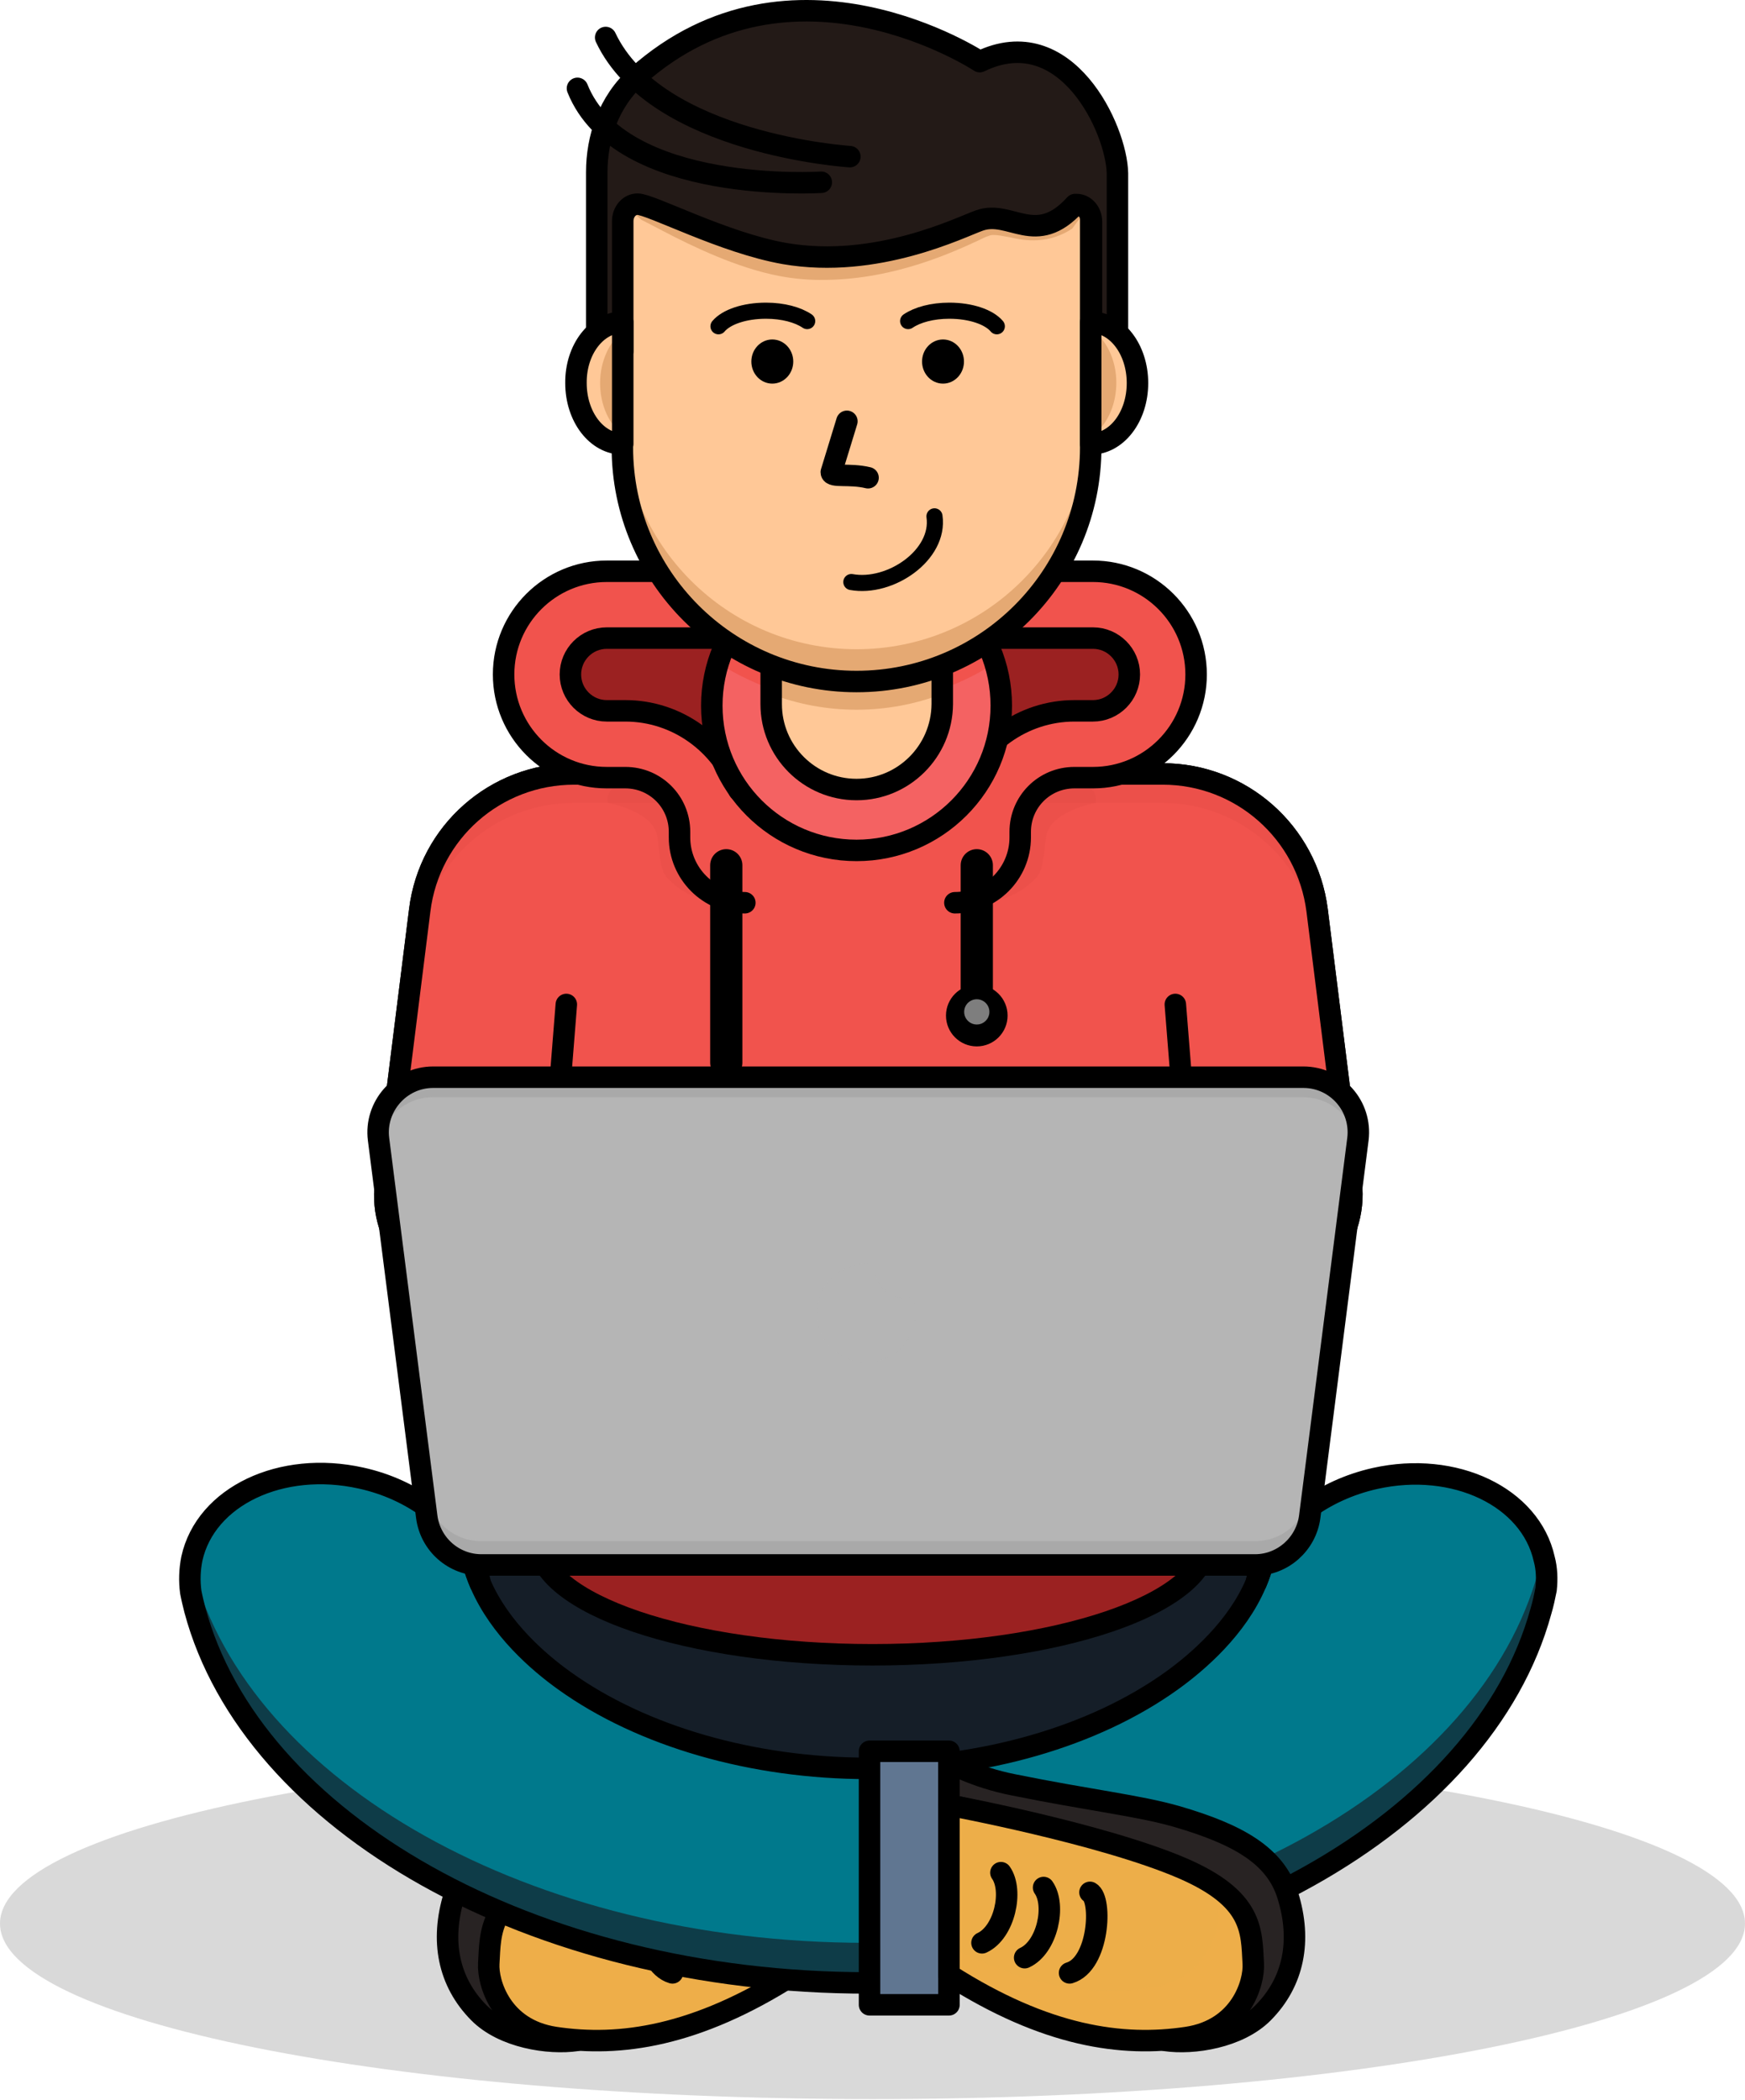 <svg width="325" height="391" viewBox="0 0 325 391" fill="none" xmlns="http://www.w3.org/2000/svg">
<path opacity="0.64" d="M162.5 390.873C252.246 390.873 325 376.235 325 358.179C325 340.123 252.246 325.486 162.5 325.486C72.754 325.486 0 340.123 0 358.179C0 376.235 72.754 390.873 162.5 390.873Z" fill="#C4C4C4"/>
<path d="M84.602 352.926C86.883 345.53 93.864 341.59 105.2 338.273C112.388 336.199 121.512 335.231 135.82 332.328C142.801 330.946 147.708 328.181 147.708 328.181V336.13C147.708 336.13 100.361 345.461 92.966 357.695C89.371 363.709 90.477 378.431 107.412 379.952C102.228 380.712 93.726 379.399 89.164 374.768C83.496 369.031 81.976 361.359 84.602 352.926Z" fill="#282323" stroke="black" stroke-width="4" stroke-miterlimit="10" stroke-linecap="round" stroke-linejoin="round"/>
<path d="M147.708 336.13C147.708 336.13 119.369 341.383 104.232 347.88C90.961 353.617 91.376 359.561 91.03 365.644C90.823 369.169 93.311 377.878 103.403 379.399C115.429 381.196 129.599 379.26 147.708 367.717C147.708 339.448 147.708 336.13 147.708 336.13Z" fill="#EDAE49"/>
<path opacity="0.37" d="M91.03 365.643C91.307 360.736 91.099 355.898 98.011 351.198C97.735 352.925 97.666 354.584 97.597 356.312C97.389 359.837 105.891 355.276 115.982 356.727C126.489 358.317 132.709 370.344 147.708 362.257C147.708 363.985 147.708 365.782 147.708 367.648C129.599 379.191 115.429 381.057 103.403 379.329C93.311 377.878 90.823 369.099 91.03 365.643Z" fill="#EDAE49"/>
<path d="M147.708 336.13C147.708 336.13 119.369 341.383 104.232 347.88C90.961 353.617 91.376 359.561 91.03 365.644C90.823 369.169 93.311 377.878 103.403 379.399C115.429 381.196 129.599 379.26 147.708 367.717C147.708 339.448 147.708 336.13 147.708 336.13Z" stroke="black" stroke-width="4" stroke-miterlimit="10" stroke-linecap="round" stroke-linejoin="round"/>
<path d="M121.443 352.373C119.162 353.617 119.715 365.713 125.244 367.372" stroke="black" stroke-width="4" stroke-miterlimit="10" stroke-linecap="round" stroke-linejoin="round"/>
<path d="M130.083 351.474C127.733 354.792 129.392 362.602 133.608 364.538" stroke="black" stroke-width="4" stroke-miterlimit="10" stroke-linecap="round" stroke-linejoin="round"/>
<path d="M138.032 348.71C135.681 352.027 137.34 359.838 141.557 361.773" stroke="black" stroke-width="4" stroke-miterlimit="10" stroke-linecap="round" stroke-linejoin="round"/>
<path d="M219.592 312.905C204.663 323.273 183.443 329.218 161.256 329.218C139.137 329.218 117.849 323.273 102.919 312.905C96.076 308.136 84.602 298.183 84.602 284.912C84.602 271.641 96.076 261.688 102.919 256.919C117.849 246.551 139.068 240.606 161.256 240.606C183.374 240.606 204.663 246.551 219.592 256.919C226.435 261.688 237.909 271.641 237.909 284.912C237.909 298.183 226.435 308.136 219.592 312.905Z" fill="#151E28"/>
<path d="M287.952 295.971C287.675 297.354 287.399 298.667 286.984 300.049C276.201 339.378 224.224 369.238 161.67 369.238C98.979 369.238 46.863 339.24 36.288 299.773C36.011 298.667 35.735 297.561 35.527 296.455C35.251 294.382 35.32 292.308 35.735 290.234C38.292 278.622 52.392 271.918 67.253 275.235C76.999 277.378 84.602 283.392 87.989 290.511C88.335 292.032 88.888 293.552 89.51 295.004C93.104 303.298 100.292 309.519 105.131 312.975C119.577 323.343 140.243 329.287 161.67 329.287C183.167 329.287 203.764 323.343 218.21 312.975C223.118 309.45 230.375 303.16 233.9 294.865C234.453 293.552 234.937 292.101 235.283 290.718C238.6 283.53 246.273 277.516 256.088 275.305C270.948 271.987 285.049 278.761 287.606 290.304C288.09 292.101 288.159 294.036 287.952 295.971Z" fill="#00798C"/>
<path opacity="0.67" d="M287.606 290.165C287.537 289.82 287.468 289.543 287.33 289.198C287.123 290.304 286.846 291.479 286.501 292.585C275.856 331.914 223.809 361.773 161.325 361.773C98.634 361.773 46.518 331.775 35.942 292.308C35.804 291.893 35.735 291.479 35.597 290.995C35.32 292.792 35.251 294.589 35.528 296.317C35.735 297.423 36.011 298.529 36.288 299.635C46.863 339.102 98.979 369.1 161.671 369.1C224.224 369.1 276.202 339.24 286.984 299.911C287.33 298.598 287.676 297.216 287.952 295.833C288.159 294.036 288.09 292.101 287.606 290.165Z" fill="#151E28"/>
<path d="M287.952 295.971C287.675 297.354 287.399 298.667 286.984 300.049C276.201 339.378 224.224 369.238 161.67 369.238C98.979 369.238 46.863 339.24 36.288 299.773C36.011 298.667 35.735 297.561 35.527 296.455C35.251 294.382 35.32 292.308 35.735 290.234C38.292 278.622 52.392 271.918 67.253 275.235C76.999 277.378 84.602 283.392 87.989 290.511C88.335 292.032 88.888 293.552 89.51 295.004C93.104 303.298 100.292 309.519 105.131 312.975C119.577 323.343 140.243 329.287 161.67 329.287C183.167 329.287 203.764 323.343 218.21 312.975C223.118 309.45 230.375 303.16 233.9 294.865C234.453 293.552 234.937 292.101 235.283 290.718C238.6 283.53 246.273 277.516 256.088 275.305C270.948 271.987 285.049 278.761 287.606 290.304C288.09 292.101 288.159 294.036 287.952 295.971Z" stroke="black" stroke-width="4" stroke-miterlimit="10" stroke-linecap="round" stroke-linejoin="round"/>
<path d="M162.5 308.136C196.894 308.136 224.777 298.667 224.777 286.986C224.777 275.305 196.894 265.835 162.5 265.835C128.105 265.835 100.223 275.305 100.223 286.986C100.223 298.667 128.105 308.136 162.5 308.136Z" fill="#9B2121"/>
<path d="M162.5 308.136C196.894 308.136 224.777 298.667 224.777 286.986C224.777 275.305 196.894 265.835 162.5 265.835C128.105 265.835 100.223 275.305 100.223 286.986C100.223 298.667 128.105 308.136 162.5 308.136Z" stroke="black" stroke-width="4" stroke-miterlimit="10" stroke-linecap="round" stroke-linejoin="round"/>
<path d="M233.417 240.814H89.924C78.934 240.814 70.433 231.206 71.815 220.285L78.174 169.483C79.971 154.967 92.275 144.116 106.928 144.116H216.551C231.136 144.116 243.439 154.967 245.305 169.483L251.664 220.285C252.908 231.206 244.407 240.814 233.417 240.814Z" fill="#F1534D"/>
<path d="M233.417 240.814H89.924C78.934 240.814 70.433 231.206 71.815 220.285L78.174 169.483C79.971 154.967 92.275 144.116 106.928 144.116H216.551C231.136 144.116 243.439 154.967 245.305 169.483L251.664 220.285C252.908 231.206 244.407 240.814 233.417 240.814Z" stroke="black" stroke-width="4" stroke-miterlimit="10" stroke-linecap="round" stroke-linejoin="round"/>
<path d="M105.477 187.039L104.094 204.388" stroke="black" stroke-width="4" stroke-miterlimit="10" stroke-linecap="round" stroke-linejoin="round"/>
<path d="M218.902 187.039L220.284 204.388" stroke="black" stroke-width="4" stroke-miterlimit="10" stroke-linecap="round" stroke-linejoin="round"/>
<path d="M233.417 240.814H89.924C78.934 240.814 70.433 231.207 71.815 220.286L78.174 169.483C79.971 154.968 92.275 144.116 106.928 144.116H216.551C231.136 144.116 243.439 154.968 245.305 169.483L251.664 220.286C252.908 231.207 244.407 240.814 233.417 240.814Z" fill="#F1534D"/>
<g opacity="0.24">
<path opacity="0.24" d="M78.105 174.874C79.902 160.359 92.205 149.507 106.859 149.507H216.482C231.066 149.507 243.37 160.359 245.236 174.874L251.526 225.262C251.733 223.673 251.802 222.014 251.595 220.286L245.236 169.483C243.439 154.968 231.136 144.116 216.482 144.116H106.859C92.275 144.116 79.971 154.968 78.105 169.483L71.746 220.286C71.539 221.945 71.539 223.603 71.815 225.262L78.105 174.874Z" fill="#9B2121"/>
<path opacity="0.24" d="M113.218 149.507C113.218 149.507 121.719 151.028 122.411 155.728C122.964 159.53 122.894 162.018 124.346 163.539C125.797 165.059 129.184 168.17 136.027 168.17C132.226 164.368 132.156 151.028 131.12 151.028C130.152 151.028 127.664 144.392 127.664 144.392L124.346 142.872C124.415 142.872 112.181 144.392 113.218 149.507Z" fill="#9B2121"/>
<path opacity="0.24" d="M204.041 149.507C204.041 149.507 195.539 151.028 194.848 155.728C194.295 159.53 194.364 162.018 192.913 163.539C191.461 164.99 188.074 168.17 181.231 168.17C185.033 164.368 185.102 151.028 186.139 151.028C187.107 151.028 189.595 144.392 189.595 144.392L192.913 142.872C192.844 142.872 205.078 144.392 204.041 149.507Z" fill="#9B2121"/>
</g>
<path d="M233.417 240.814H89.924C78.934 240.814 70.433 231.207 71.815 220.286L78.174 169.483C79.971 154.968 92.275 144.116 106.928 144.116H216.551C231.136 144.116 243.439 154.968 245.305 169.483L251.664 220.286C252.908 231.207 244.407 240.814 233.417 240.814Z" stroke="black" stroke-width="4" stroke-miterlimit="10" stroke-linecap="round" stroke-linejoin="round"/>
<path d="M105.476 187.039L104.094 204.388" stroke="black" stroke-width="4" stroke-miterlimit="10" stroke-linecap="round" stroke-linejoin="round"/>
<path d="M218.901 187.039L220.284 204.388" stroke="black" stroke-width="4" stroke-miterlimit="10" stroke-linecap="round" stroke-linejoin="round"/>
<path d="M143.216 115.224L120.476 114.049L109.831 115.224C109.831 115.224 102.712 120.546 102.712 121.998C102.712 123.449 103.403 135.269 103.403 135.269C103.403 135.269 120.199 137.55 121.996 139.278C123.793 141.006 134.438 150.959 134.438 150.959L144.737 146.95L150.128 132.573L143.216 115.224Z" fill="#9B2121"/>
<path d="M139.207 106.445H112.941C102.366 106.445 93.726 115.016 93.726 125.661C93.726 136.236 102.297 144.876 112.941 144.876H116.397C121.996 144.876 126.489 149.369 126.489 154.967V156.004C126.489 162.709 131.949 168.169 138.654 168.169V155.728C138.792 155.728 138.93 155.866 138.93 156.004V154.967C138.93 142.526 128.839 132.434 116.397 132.434H112.941C109.209 132.434 106.168 129.393 106.168 125.661C106.168 121.928 109.209 118.887 112.941 118.887H139.207V106.445Z" fill="#F1534D"/>
<path d="M137.617 147.157C134.437 138.586 126.143 132.365 116.466 132.365H113.01C109.278 132.365 106.236 129.324 106.236 125.592C106.236 121.859 109.278 118.818 113.01 118.818H139.276V106.376H113.01C102.435 106.376 93.795 114.947 93.795 125.592C93.795 136.167 102.366 144.807 113.01 144.807H116.466C122.065 144.807 126.558 149.3 126.558 154.898V155.935C126.558 162.64 132.018 168.1 138.723 168.1" stroke="black" stroke-width="4" stroke-miterlimit="10" stroke-linecap="round" stroke-linejoin="round"/>
<path d="M173.283 115.224L196.023 114.049L206.667 115.224C206.667 115.224 213.787 120.546 213.787 121.998C213.787 123.449 213.095 135.269 213.095 135.269C213.095 135.269 196.299 137.55 194.502 139.278C192.705 141.075 182.061 150.959 182.061 150.959L171.762 146.95L166.371 132.573L173.283 115.224Z" fill="#9B2121"/>
<path d="M177.292 106.446H203.557C214.132 106.446 222.772 115.017 222.772 125.661C222.772 136.236 214.201 144.876 203.557 144.876H200.101C194.502 144.876 190.01 149.369 190.01 154.968V156.004C190.01 162.709 184.549 168.17 177.844 168.17V155.728C177.706 155.728 177.568 155.866 177.568 156.004V154.968C177.568 142.526 187.659 132.435 200.101 132.435H203.557C207.289 132.435 210.331 129.393 210.331 125.661C210.331 121.929 207.289 118.887 203.557 118.887H177.292V106.446Z" fill="#F1534D"/>
<path d="M178.95 147.157C182.13 138.586 190.424 132.365 200.101 132.365H203.557C207.289 132.365 210.331 129.324 210.331 125.592C210.331 121.859 207.289 118.818 203.557 118.818H177.292V106.376H203.557C214.132 106.376 222.772 114.947 222.772 125.592C222.772 136.167 214.201 144.807 203.557 144.807H200.101C194.502 144.807 190.01 149.3 190.01 154.898V155.935C190.01 162.64 184.549 168.1 177.844 168.1" stroke="black" stroke-width="4" stroke-miterlimit="10" stroke-linecap="round" stroke-linejoin="round"/>
<path d="M159.528 158.354C174.416 158.354 186.485 146.285 186.485 131.398C186.485 116.51 174.416 104.441 159.528 104.441C144.64 104.441 132.571 116.51 132.571 131.398C132.571 146.285 144.64 158.354 159.528 158.354Z" fill="#F46262"/>
<path d="M133.747 123.449C141.211 128.218 150.059 131.052 159.528 131.052C168.998 131.052 177.845 128.287 185.31 123.449C181.923 112.39 171.693 104.372 159.528 104.372C147.432 104.441 137.133 112.459 133.747 123.449Z" fill="#F1534D"/>
<path d="M159.528 158.354C174.416 158.354 186.485 146.285 186.485 131.398C186.485 116.51 174.416 104.441 159.528 104.441C144.64 104.441 132.571 116.51 132.571 131.398C132.571 146.285 144.64 158.354 159.528 158.354Z" stroke="black" stroke-width="4" stroke-miterlimit="10" stroke-linecap="round" stroke-linejoin="round"/>
<path d="M159.528 147.019C150.75 147.019 143.63 139.899 143.63 131.121V119.233C143.63 117.021 145.427 115.224 147.639 115.224H171.486C173.697 115.224 175.494 117.021 175.494 119.233V131.121C175.425 139.899 168.306 147.019 159.528 147.019Z" fill="#FFC897"/>
<path d="M171.486 115.224H147.639C145.427 115.224 143.63 117.159 143.63 119.509V129.255C148.607 131.121 153.929 132.158 159.528 132.158C165.127 132.158 170.449 131.121 175.425 129.255V119.509C175.425 117.159 173.628 115.224 171.486 115.224Z" fill="#E5A973"/>
<path d="M159.528 147.019C150.75 147.019 143.63 139.899 143.63 131.121V119.233C143.63 117.021 145.427 115.224 147.639 115.224H171.486C173.697 115.224 175.494 117.021 175.494 119.233V131.121C175.425 139.899 168.306 147.019 159.528 147.019Z" stroke="black" stroke-width="4" stroke-miterlimit="10" stroke-linecap="round" stroke-linejoin="round"/>
<path d="M176.739 326.107H161.947V373.316H176.739V326.107Z" fill="#607691"/>
<path d="M176.739 326.107H161.947V373.316H176.739V326.107Z" stroke="black" stroke-width="4" stroke-miterlimit="10" stroke-linecap="round" stroke-linejoin="round"/>
<path d="M89.441 294.865C88.819 293.414 88.335 291.962 87.92 290.373C88.68 291.893 89.164 293.345 89.441 294.865Z" stroke="black" stroke-width="4" stroke-miterlimit="10" stroke-linecap="round" stroke-linejoin="round"/>
<path d="M233.97 294.727C234.246 293.276 234.73 291.893 235.352 290.58C235.007 292.032 234.523 293.414 233.97 294.727Z" stroke="black" stroke-width="4" stroke-miterlimit="10" stroke-linecap="round" stroke-linejoin="round"/>
<path d="M233.762 291.409H89.648C84.533 291.409 80.178 287.607 79.487 282.493L70.502 212.129C69.741 206.046 74.511 200.586 80.662 200.586H242.748C248.899 200.586 253.668 205.977 252.908 212.129L243.923 282.493C243.231 287.538 238.877 291.409 233.762 291.409Z" fill="#B5B5B5"/>
<path opacity="0.21" d="M243.853 278.069C243.231 283.184 238.877 286.986 233.693 286.986H89.648C84.533 286.986 80.178 283.184 79.487 278.069L70.64 208.742C70.433 209.848 70.363 210.954 70.502 212.129L79.487 282.493C80.109 287.608 84.464 291.409 89.648 291.409H233.762C238.877 291.409 243.231 287.608 243.922 282.493L252.908 212.129C253.046 210.954 252.977 209.848 252.77 208.742L243.853 278.069Z" fill="#7E7E7E"/>
<path opacity="0.21" d="M70.571 212.751C71.4 208.051 75.547 204.319 80.593 204.319H242.678C247.793 204.319 251.871 207.982 252.701 212.751L252.77 212.06C253.53 205.978 248.761 200.517 242.609 200.517H80.662C74.511 200.517 69.741 205.909 70.502 212.06L70.571 212.751Z" fill="#7E7E7E"/>
<path d="M233.762 291.409H89.648C84.533 291.409 80.178 287.607 79.487 282.493L70.502 212.129C69.741 206.046 74.511 200.586 80.662 200.586H242.748C248.899 200.586 253.668 205.977 252.908 212.129L243.923 282.493C243.231 287.538 238.877 291.409 233.762 291.409Z" stroke="black" stroke-width="4" stroke-miterlimit="10" stroke-linecap="round" stroke-linejoin="round"/>
<path opacity="0.66" d="M168.513 241.713C165.403 241.713 162.914 239.225 162.914 236.114C162.914 235.907 162.914 235.7 162.984 235.492C162.431 235.423 161.878 235.354 161.325 235.354C156.279 235.354 152.132 239.501 152.132 244.547C152.132 249.593 156.279 253.74 161.325 253.74C166.37 253.74 170.518 249.593 170.518 244.547C170.518 243.51 170.31 242.473 170.034 241.506C169.55 241.575 169.066 241.713 168.513 241.713Z" fill="#B5B5B5"/>
<path d="M239.845 352.926C237.564 345.53 230.583 341.59 219.247 338.273C212.059 336.199 202.935 335.231 188.627 332.328C181.646 330.946 176.739 328.181 176.739 328.181V336.13C176.739 336.13 224.086 345.461 231.481 357.695C235.076 363.709 233.97 378.431 217.035 379.952C222.219 380.712 230.721 379.399 235.283 374.768C240.951 369.031 242.471 361.359 239.845 352.926Z" fill="#282323" stroke="black" stroke-width="4" stroke-miterlimit="10" stroke-linecap="round" stroke-linejoin="round"/>
<path d="M176.739 336.13C176.739 336.13 205.078 341.383 220.215 347.88C233.486 353.617 233.071 359.561 233.417 365.644C233.624 369.169 231.136 377.878 221.044 379.399C209.018 381.196 194.848 379.26 176.739 367.717C176.739 339.448 176.739 336.13 176.739 336.13Z" fill="#EDAE49"/>
<path opacity="0.37" d="M233.417 365.643C233.14 360.736 233.348 355.898 226.436 351.198C226.712 352.925 226.781 354.584 226.85 356.312C227.058 359.837 224.57 368.547 214.478 370.067C203.972 371.657 191.738 370.344 176.739 362.257C176.739 363.985 176.739 365.782 176.739 367.648C194.848 379.191 209.018 381.057 221.044 379.329C231.205 377.878 233.624 369.099 233.417 365.643Z" fill="#EDAE49"/>
<path d="M176.739 336.13C176.739 336.13 205.078 341.383 220.215 347.88C233.486 353.617 233.071 359.561 233.417 365.644C233.624 369.169 231.136 377.878 221.044 379.399C209.018 381.196 194.848 379.26 176.739 367.717C176.739 339.448 176.739 336.13 176.739 336.13Z" stroke="black" stroke-width="4" stroke-miterlimit="10" stroke-linecap="round" stroke-linejoin="round"/>
<path d="M203.004 352.373C205.285 353.617 204.732 365.713 199.203 367.372" stroke="black" stroke-width="4" stroke-miterlimit="10" stroke-linecap="round" stroke-linejoin="round"/>
<path d="M194.364 351.474C196.714 354.792 195.056 362.602 190.839 364.538" stroke="black" stroke-width="4" stroke-miterlimit="10" stroke-linecap="round" stroke-linejoin="round"/>
<path d="M186.416 348.71C188.766 352.027 187.107 359.838 182.891 361.773" stroke="black" stroke-width="4" stroke-miterlimit="10" stroke-linecap="round" stroke-linejoin="round"/>
<path d="M135.267 161.119V197.89" stroke="black" stroke-width="6" stroke-miterlimit="10" stroke-linecap="round" stroke-linejoin="round"/>
<path d="M181.923 161.119V187.039" stroke="black" stroke-width="6" stroke-miterlimit="10" stroke-linecap="round" stroke-linejoin="round"/>
<path d="M181.922 194.849C185.091 194.849 187.659 192.281 187.659 189.112C187.659 185.944 185.091 183.375 181.922 183.375C178.754 183.375 176.186 185.944 176.186 189.112C176.186 192.281 178.754 194.849 181.922 194.849Z" fill="black"/>
<path d="M181.922 190.772C183.22 190.772 184.272 189.72 184.272 188.422C184.272 187.124 183.22 186.072 181.922 186.072C180.624 186.072 179.572 187.124 179.572 188.422C179.572 189.72 180.624 190.772 181.922 190.772Z" fill="#7E7E7E"/>
<path d="M159.528 126.905C135.474 126.905 115.913 107.413 115.913 83.29V32.695H203.142V83.29C203.142 107.344 183.65 126.905 159.528 126.905Z" fill="#FFC897"/>
<path d="M159.528 120.892C135.474 120.892 115.913 101.4 115.913 77.277V83.29C115.913 107.344 135.405 126.905 159.528 126.905C183.581 126.905 203.142 107.413 203.142 83.29V77.277C203.142 101.331 183.65 120.892 159.528 120.892Z" fill="#E5A973"/>
<path d="M159.528 126.905C135.474 126.905 115.913 107.413 115.913 83.29V32.695H203.142V83.29C203.142 107.344 183.65 126.905 159.528 126.905Z" stroke="black" stroke-width="4" stroke-miterlimit="10" stroke-linecap="round" stroke-linejoin="round"/>
<path d="M203.487 37.74C203.349 35.39 203.211 32.971 203.142 30.621C174.112 32.004 144.943 31.796 115.982 29.239C115.775 31.934 115.637 34.63 115.429 37.326C116.742 38.501 118.125 39.745 119.438 40.92C120.544 41.473 121.996 42.233 123.309 42.924C129.115 45.966 137.202 49.836 144.943 51.357C147.777 51.91 150.749 52.187 153.791 52.117C166.854 51.979 177.844 46.795 182.475 44.652C183.166 44.307 183.719 44.03 184.065 43.961C184.341 43.823 184.618 43.754 185.033 43.754C185.862 43.754 186.83 43.961 188.005 44.169C189.525 44.514 191.322 44.86 193.327 44.721C195.608 44.583 197.681 43.892 199.686 42.579C200.861 40.92 202.174 39.33 203.487 37.74Z" fill="#E5A973"/>
<path d="M182.475 11.475C182.475 11.475 147.57 -11.541 118.678 14.171C113.287 18.94 111.144 25.783 111.144 32.073V65.389H115.982V41.197C115.982 39.4 117.227 38.017 118.747 38.017C121.235 38.017 134.714 45.206 146.119 47.21C163.329 50.182 179.019 42.234 182.406 41.059C188.212 38.985 192.912 46.173 200.239 38.086H200.516C202.036 38.086 203.28 39.538 203.28 41.266V65.458H208.119V32.28C207.98 24.124 198.58 3.665 182.475 11.475Z" fill="#231A17"/>
<g opacity="0.34">
<path opacity="0.34" d="M115.913 60.827H111.075V65.389H115.913V60.827Z" fill="#231A17"/>
<path opacity="0.34" d="M207.98 60.826H203.142V65.388H207.98V60.826Z" fill="#231A17"/>
</g>
<path d="M182.475 11.475C182.475 11.475 147.57 -11.541 118.678 14.171C113.287 18.94 111.144 25.783 111.144 32.073V65.389H115.982V41.197C115.982 39.4 117.227 38.017 118.747 38.017C121.235 38.017 134.714 45.206 146.119 47.21C163.329 50.182 179.019 42.234 182.406 41.059C188.212 38.985 192.912 46.173 200.239 38.086H200.516C202.036 38.086 203.28 39.538 203.28 41.266V65.458H208.119V32.28C207.981 24.124 198.58 3.665 182.475 11.475Z" stroke="black" stroke-width="4" stroke-miterlimit="10" stroke-linecap="round" stroke-linejoin="round"/>
<path d="M152.961 33.939C152.961 33.939 115.499 36.358 107.55 16.452" stroke="black" stroke-width="4" stroke-miterlimit="10" stroke-linecap="round" stroke-linejoin="round"/>
<path d="M158.283 29.17C158.283 29.17 122.203 26.889 112.803 6.982" stroke="black" stroke-width="4" stroke-miterlimit="10" stroke-linecap="round" stroke-linejoin="round"/>
<path d="M203.142 59.997V82.668C207.98 82.668 211.851 77.623 211.851 71.333C211.851 65.043 207.98 59.997 203.142 59.997Z" fill="#FFC897"/>
<path d="M203.142 61.242V81.355C205.976 79.489 207.911 75.687 207.911 71.264C207.911 66.909 205.976 63.108 203.142 61.242Z" fill="#E5A973"/>
<path d="M203.142 59.997V82.668C207.98 82.668 211.851 77.623 211.851 71.333C211.851 65.043 207.98 59.997 203.142 59.997Z" stroke="black" stroke-width="4" stroke-miterlimit="10" stroke-linecap="round" stroke-linejoin="round"/>
<path d="M115.982 59.997V82.668C111.144 82.668 107.273 77.623 107.273 71.333C107.204 65.043 111.144 59.997 115.982 59.997Z" fill="#FFC897"/>
<path d="M115.982 61.657C113.494 63.661 111.766 67.255 111.766 71.333C111.766 75.411 113.425 79.005 115.982 81.01V61.657Z" fill="#E5A973"/>
<path d="M115.982 59.997V82.668C111.144 82.668 107.273 77.623 107.273 71.333C107.204 65.043 111.144 59.997 115.982 59.997Z" stroke="black" stroke-width="4" stroke-miterlimit="10" stroke-linecap="round" stroke-linejoin="round"/>
<path d="M157.731 78.452L154.828 87.922C154.828 88.959 158.214 88.129 161.67 88.959" stroke="black" stroke-width="4" stroke-miterlimit="10" stroke-linecap="round" stroke-linejoin="round"/>
<path d="M174.043 96.147C175.08 103.335 165.818 109.694 158.56 108.381" stroke="black" stroke-width="3" stroke-miterlimit="10" stroke-linecap="round" stroke-linejoin="round"/>
<path d="M143.838 70.434C145.441 70.434 146.741 69.042 146.741 67.324C146.741 65.606 145.441 64.213 143.838 64.213C142.234 64.213 140.935 65.606 140.935 67.324C140.935 69.042 142.234 70.434 143.838 70.434Z" stroke="black" stroke-width="2" stroke-miterlimit="10" stroke-linecap="round" stroke-linejoin="round"/>
<path d="M143.838 70.434C145.441 70.434 146.741 69.042 146.741 67.324C146.741 65.606 145.441 64.213 143.838 64.213C142.234 64.213 140.935 65.606 140.935 67.324C140.935 69.042 142.234 70.434 143.838 70.434Z" fill="black"/>
<path d="M133.815 60.758C135.267 59.03 138.654 57.855 142.663 57.855C145.842 57.855 148.607 58.615 150.335 59.79" stroke="black" stroke-width="3" stroke-miterlimit="10" stroke-linecap="round" stroke-linejoin="round"/>
<path d="M175.633 70.434C177.236 70.434 178.536 69.042 178.536 67.324C178.536 65.606 177.236 64.213 175.633 64.213C174.029 64.213 172.729 65.606 172.729 67.324C172.729 69.042 174.029 70.434 175.633 70.434Z" stroke="black" stroke-width="2" stroke-miterlimit="10" stroke-linecap="round" stroke-linejoin="round"/>
<path d="M175.633 70.434C177.236 70.434 178.536 69.042 178.536 67.324C178.536 65.606 177.236 64.213 175.633 64.213C174.029 64.213 172.729 65.606 172.729 67.324C172.729 69.042 174.029 70.434 175.633 70.434Z" fill="black"/>
<path d="M185.655 60.758C184.203 59.03 180.816 57.855 176.808 57.855C173.628 57.855 170.863 58.615 169.135 59.79" stroke="black" stroke-width="3" stroke-miterlimit="10" stroke-linecap="round" stroke-linejoin="round"/>
</svg>
